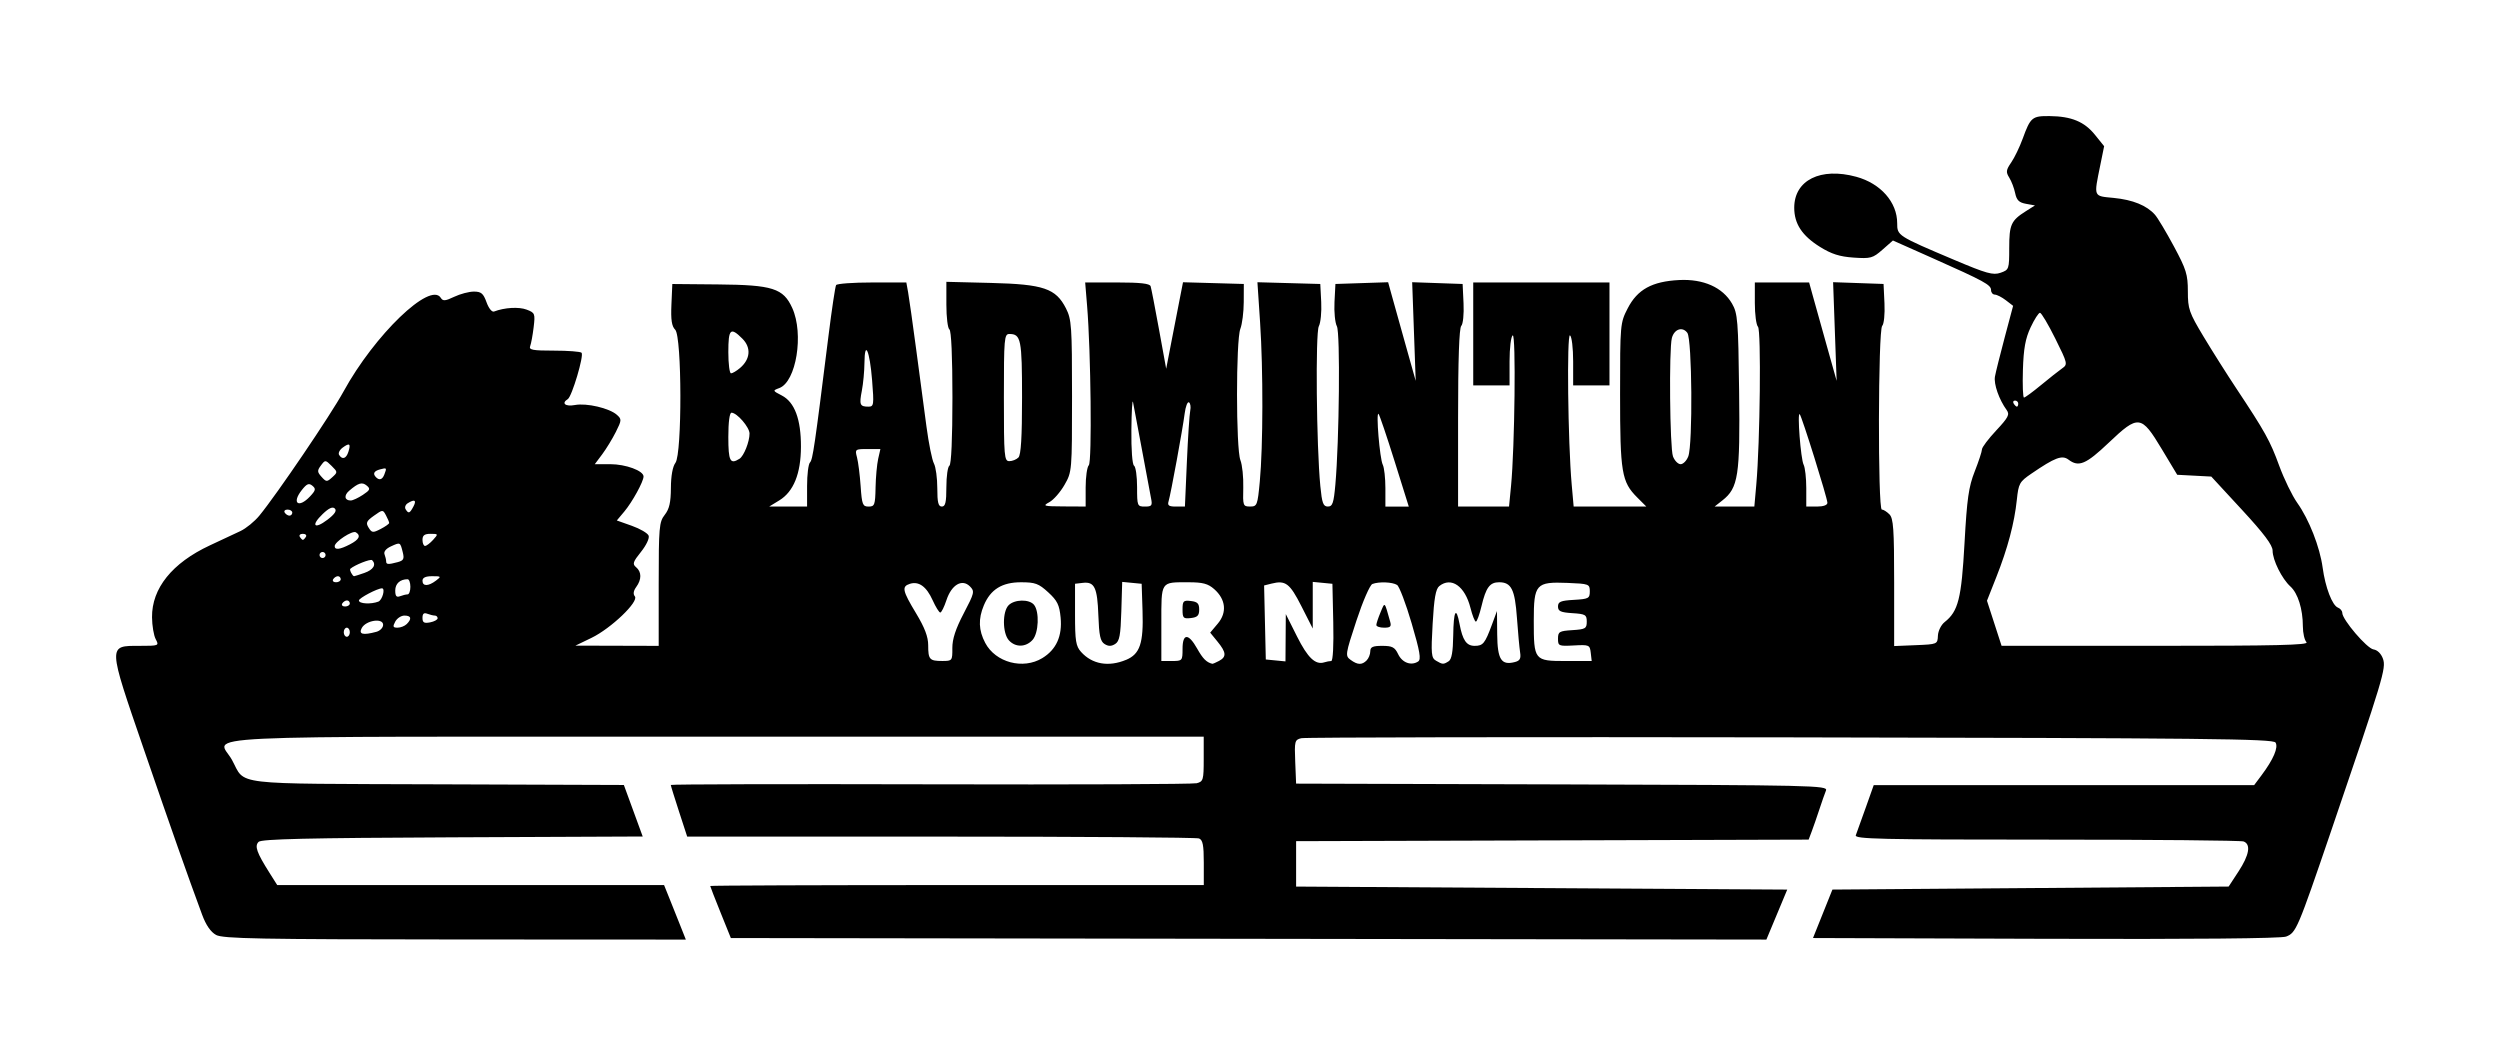 <?xml version="1.0" encoding="UTF-8" standalone="no"?>
<!-- Created with Inkscape (http://www.inkscape.org/) -->

<svg
   width="215.269mm"
   height="90.907mm"
   viewBox="0 0 215.269 90.907"
   version="1.1"
   id="svg5"
   inkscape:version="1.1.1 (3bf5ae0d25, 2021-09-20)"
   sodipodi:docname="medal-hanger-badminton.svg"
   xmlns:inkscape="http://www.inkscape.org/namespaces/inkscape"
   xmlns:sodipodi="http://sodipodi.sourceforge.net/DTD/sodipodi-0.dtd"
   xmlns="http://www.w3.org/2000/svg"
   xmlns:svg="http://www.w3.org/2000/svg">
  <sodipodi:namedview
     id="namedview7"
     pagecolor="#ffffff"
     bordercolor="#666666"
     borderopacity="1.0"
     inkscape:pageshadow="2"
     inkscape:pageopacity="0.0"
     inkscape:pagecheckerboard="0"
     inkscape:document-units="mm"
     showgrid="false"
     fit-margin-top="10"
     fit-margin-left="10"
     fit-margin-right="10"
     fit-margin-bottom="10"
     inkscape:zoom="0.64052329"
     inkscape:cx="406.69872"
     inkscape:cy="172.51519"
     inkscape:window-width="1920"
     inkscape:window-height="1017"
     inkscape:window-x="-8"
     inkscape:window-y="-8"
     inkscape:window-maximized="1"
     inkscape:current-layer="layer1" />
  <defs
     id="defs2" />
  <g
     inkscape:label="Calque 1"
     inkscape:groupmode="layer"
     id="layer1"
     transform="translate(2.561,-103.055)">
    <path
       style="display:inline;fill:#000000;stroke-width:0.261"
       d="m 16.044,183.56 c -0.461,-0.251 -0.869,-0.843 -1.204,-1.75 -1.28,-3.463 -2.581,-7.154 -5.022,-14.256 -3.111,-9.052 -3.104,-8.886 -0.373,-8.886 1.68,0 1.704,-0.01 1.403,-0.573 -0.169,-0.315 -0.312,-1.166 -0.318,-1.89 -0.022,-2.493 1.732,-4.672 4.981,-6.189 0.964,-0.45 2.148,-1.004 2.632,-1.232 0.484,-0.228 1.216,-0.825 1.628,-1.327 1.523,-1.856 6.133,-8.654 7.243,-10.681 2.677,-4.889 7.488,-9.52 8.383,-8.071 0.179,0.29 0.382,0.273 1.154,-0.095 0.515,-0.246 1.277,-0.447 1.693,-0.447 0.629,0 0.813,0.155 1.089,0.919 0.192,0.53 0.467,0.868 0.65,0.797 0.898,-0.345 2.137,-0.417 2.805,-0.163 0.714,0.271 0.743,0.344 0.602,1.517 -0.081,0.677 -0.215,1.407 -0.298,1.623 -0.127,0.329 0.2,0.391 2.046,0.391 1.208,0 2.279,0.082 2.378,0.182 0.224,0.224 -0.83,3.773 -1.185,3.992 -0.582,0.359 -0.214,0.665 0.614,0.51 1.01,-0.189 2.969,0.269 3.616,0.847 0.419,0.374 0.414,0.461 -0.095,1.475 -0.297,0.592 -0.827,1.458 -1.176,1.925 l -0.635,0.847 h 1.33 c 1.335,0 2.868,0.566 2.868,1.06 0,0.435 -0.972,2.206 -1.66,3.023 l -0.642,0.764 1.296,0.46 c 0.713,0.253 1.363,0.635 1.445,0.849 0.084,0.219 -0.203,0.826 -0.658,1.393 -0.694,0.864 -0.754,1.049 -0.424,1.322 0.484,0.402 0.489,1.052 0.014,1.703 -0.243,0.333 -0.284,0.609 -0.119,0.808 0.369,0.445 -2.049,2.759 -3.734,3.574 l -1.383,0.669 3.585,0.01 3.585,0.01 v -5.31 c 0,-4.915 0.039,-5.359 0.521,-5.973 0.394,-0.501 0.523,-1.067 0.53,-2.317 0.005,-1.039 0.151,-1.842 0.391,-2.16 0.579,-0.766 0.561,-10.881 -0.02,-11.462 -0.302,-0.302 -0.384,-0.845 -0.326,-2.17 l 0.077,-1.767 3.94,0.036 c 4.706,0.043 5.615,0.332 6.387,2.03 1.013,2.231 0.344,6.355 -1.119,6.896 -0.582,0.215 -0.578,0.226 0.218,0.637 1.106,0.572 1.658,2.049 1.65,4.42 -0.007,2.313 -0.635,3.864 -1.869,4.616 l -0.863,0.526 1.63,0.001 1.63,0.001 v -1.773 c 0,-0.975 0.112,-1.885 0.25,-2.023 0.238,-0.238 0.4,-1.347 1.594,-10.907 0.284,-2.278 0.58,-4.244 0.656,-4.367 0.076,-0.124 1.468,-0.225 3.093,-0.225 h 2.954 l 0.153,0.847 c 0.084,0.466 0.395,2.666 0.691,4.889 0.296,2.223 0.696,5.227 0.89,6.676 0.193,1.449 0.482,2.878 0.642,3.177 0.16,0.298 0.29,1.254 0.29,2.124 0,1.232 0.086,1.582 0.391,1.582 0.307,0 0.391,-0.36 0.391,-1.679 0,-0.924 0.117,-1.752 0.261,-1.841 0.161,-0.1 0.261,-2.344 0.261,-5.866 0,-3.522 -0.1,-5.767 -0.261,-5.866 -0.143,-0.089 -0.261,-1.047 -0.261,-2.13 v -1.969 l 3.846,0.096 c 4.526,0.113 5.578,0.471 6.453,2.193 0.48,0.945 0.521,1.542 0.521,7.545 0,6.465 -0.005,6.528 -0.648,7.65 -0.356,0.623 -0.943,1.293 -1.304,1.489 -0.606,0.33 -0.513,0.358 1.235,0.367 l 1.89,0.01 v -1.643 c 0,-0.903 0.122,-1.764 0.271,-1.913 0.281,-0.281 0.18,-9.753 -0.146,-13.718 l -0.166,-2.021 h 2.766 c 1.984,0 2.796,0.092 2.87,0.326 0.057,0.179 0.382,1.851 0.721,3.715 l 0.618,3.39 0.454,-2.347 c 0.25,-1.291 0.576,-2.967 0.725,-3.724 l 0.27,-1.378 2.618,0.074 2.618,0.074 -0.006,1.564 c -0.003,0.86 -0.135,1.895 -0.292,2.298 -0.385,0.988 -0.381,10.333 0.004,11.308 0.16,0.404 0.271,1.467 0.247,2.364 -0.041,1.563 -0.017,1.63 0.589,1.63 0.602,0 0.642,-0.104 0.834,-2.151 0.285,-3.03 0.297,-9.611 0.026,-13.698 l -0.23,-3.464 2.706,0.075 2.707,0.075 0.08,1.554 c 0.044,0.855 -0.049,1.794 -0.206,2.087 -0.298,0.556 -0.206,10.296 0.13,13.762 0.142,1.471 0.249,1.76 0.648,1.76 0.404,0 0.504,-0.292 0.646,-1.89 0.337,-3.797 0.427,-13.079 0.131,-13.632 -0.157,-0.294 -0.25,-1.233 -0.206,-2.088 l 0.08,-1.554 2.269,-0.075 2.269,-0.075 0.309,1.118 c 0.17,0.615 0.704,2.526 1.187,4.247 l 0.879,3.129 -0.152,-4.248 -0.152,-4.248 2.172,0.076 2.172,0.076 0.079,1.668 c 0.044,0.93 -0.043,1.79 -0.196,1.942 -0.179,0.179 -0.274,2.919 -0.274,7.914 v 7.639 h 2.194 2.194 l 0.171,-1.76 c 0.323,-3.339 0.433,-13.156 0.145,-12.978 -0.15,0.093 -0.271,1.089 -0.271,2.238 v 2.07 h -1.564 -1.564 v -4.432 -4.432 h 5.866 5.866 v 4.432 4.432 h -1.564 -1.564 v -2.07 c 0,-1.15 -0.12,-2.145 -0.271,-2.238 -0.286,-0.177 -0.18,9.187 0.146,12.847 l 0.168,1.89 h 3.127 3.127 l -0.782,-0.782 c -1.343,-1.343 -1.474,-2.136 -1.474,-8.872 0,-6.039 0.01,-6.154 0.655,-7.407 0.838,-1.629 2.093,-2.32 4.429,-2.44 2.093,-0.107 3.747,0.63 4.557,2.032 0.485,0.839 0.534,1.448 0.609,7.545 0.09,7.279 -0.07,8.321 -1.441,9.4 l -0.666,0.524 h 1.709 1.709 l 0.168,-1.89 c 0.325,-3.65 0.428,-13.305 0.145,-13.587 -0.149,-0.149 -0.271,-1.068 -0.271,-2.044 v -1.773 h 2.337 2.337 l 0.306,1.108 c 0.168,0.609 0.701,2.516 1.185,4.237 l 0.879,3.129 -0.152,-4.248 -0.152,-4.248 2.172,0.076 2.172,0.076 0.079,1.668 c 0.044,0.93 -0.043,1.79 -0.196,1.942 -0.351,0.351 -0.383,15.814 -0.032,15.814 0.133,0 0.426,0.184 0.652,0.41 0.346,0.346 0.41,1.254 0.41,5.878 v 5.468 l 1.868,-0.077 c 1.851,-0.076 1.869,-0.083 1.9,-0.816 0.018,-0.411 0.275,-0.932 0.58,-1.173 1.175,-0.929 1.446,-2.008 1.712,-6.813 0.211,-3.816 0.356,-4.834 0.877,-6.157 0.343,-0.872 0.624,-1.727 0.624,-1.901 0,-0.174 0.552,-0.906 1.226,-1.627 1.042,-1.114 1.178,-1.376 0.907,-1.749 -0.663,-0.913 -1.131,-2.25 -1.014,-2.896 0.067,-0.369 0.446,-1.89 0.842,-3.379 l 0.721,-2.708 -0.624,-0.48 c -0.343,-0.264 -0.771,-0.482 -0.95,-0.486 -0.179,-0.003 -0.326,-0.179 -0.326,-0.39 0,-0.452 -0.57,-0.763 -5.072,-2.767 l -3.377,-1.503 -0.9,0.791 c -0.834,0.732 -1.017,0.783 -2.489,0.681 -1.203,-0.083 -1.906,-0.307 -2.893,-0.923 -1.543,-0.963 -2.216,-1.988 -2.216,-3.372 0,-2.373 2.269,-3.503 5.345,-2.663 2.097,0.573 3.52,2.188 3.52,3.995 0,1.076 0.018,1.088 4.923,3.164 2.774,1.174 3.334,1.33 3.976,1.106 0.73,-0.254 0.748,-0.305 0.748,-2.141 0,-2.008 0.157,-2.355 1.434,-3.163 l 0.782,-0.495 -0.772,-0.139 c -0.601,-0.109 -0.807,-0.313 -0.933,-0.921 -0.089,-0.43 -0.318,-1.03 -0.509,-1.334 -0.3,-0.478 -0.277,-0.655 0.169,-1.304 0.284,-0.413 0.73,-1.337 0.991,-2.054 0.67,-1.84 0.81,-1.957 2.323,-1.941 1.876,0.021 2.987,0.481 3.9,1.615 l 0.788,0.978 -0.331,1.629 c -0.566,2.787 -0.621,2.652 1.152,2.824 1.65,0.161 2.849,0.649 3.557,1.451 0.235,0.266 0.968,1.49 1.629,2.721 1.065,1.982 1.202,2.425 1.202,3.879 0,1.514 0.105,1.815 1.351,3.89 0.743,1.237 2.005,3.233 2.803,4.436 2.501,3.769 2.926,4.534 3.709,6.677 0.42,1.147 1.12,2.589 1.557,3.204 1.015,1.428 1.945,3.8 2.186,5.576 0.232,1.708 0.825,3.256 1.32,3.446 0.204,0.078 0.371,0.282 0.371,0.452 0,0.58 2.122,3.064 2.687,3.146 0.34,0.049 0.662,0.368 0.817,0.809 0.283,0.808 0.031,1.646 -4.452,14.786 -2.907,8.521 -3.027,8.803 -3.895,9.133 -0.426,0.162 -8.038,0.232 -20.703,0.19 l -20.029,-0.067 0.836,-2.086 0.836,-2.086 17.059,-0.13 17.059,-0.13 0.851,-1.301 c 0.927,-1.417 1.083,-2.335 0.439,-2.582 -0.227,-0.087 -7.866,-0.158 -16.976,-0.158 -14.35,0 -16.544,-0.05 -16.418,-0.377 0.08,-0.208 0.459,-1.264 0.844,-2.347 l 0.699,-1.969 h 16.379 16.379 l 0.634,-0.847 c 1.025,-1.369 1.467,-2.4 1.208,-2.818 -0.2,-0.324 -5.94,-0.386 -41.763,-0.448 -22.842,-0.04 -41.8,-0.007 -42.129,0.073 -0.564,0.137 -0.594,0.251 -0.521,2.028 l 0.076,1.883 22.907,0.067 c 21.67,0.063 22.897,0.091 22.721,0.521 -0.102,0.25 -0.359,0.983 -0.57,1.628 -0.212,0.645 -0.507,1.495 -0.655,1.889 l -0.27,0.716 -22.066,0.067 -22.066,0.067 v 1.955 1.955 l 21.145,0.13 21.145,0.13 -0.898,2.152 -0.898,2.152 -44.584,-0.066 -44.584,-0.066 -0.888,-2.201 c -0.488,-1.211 -0.888,-2.237 -0.888,-2.281 0,-0.044 9.562,-0.08 21.25,-0.08 h 21.25 v -1.928 c 0,-1.517 -0.088,-1.961 -0.412,-2.086 -0.227,-0.087 -10.234,-0.158 -22.239,-0.158 H 56.611 l -0.706,-2.167 c -0.388,-1.192 -0.706,-2.218 -0.706,-2.281 0,-0.063 10.051,-0.088 22.336,-0.056 12.285,0.033 22.61,-0.009 22.944,-0.093 0.569,-0.143 0.609,-0.278 0.609,-2.08 v -1.927 H 59.103 c -47.176,0 -42.887,-0.206 -41.685,2.006 1.204,2.215 -0.374,2.028 17.668,2.094 l 16.073,0.058 0.811,2.218 0.811,2.218 -16.377,0.071 c -12.481,0.054 -16.453,0.147 -16.696,0.39 -0.363,0.363 -0.169,0.916 0.936,2.666 l 0.667,1.056 h 16.655 16.655 l 0.446,1.108 c 0.245,0.609 0.667,1.665 0.937,2.347 l 0.491,1.238 -19.877,-0.01 c -16.874,-0.009 -19.982,-0.068 -20.575,-0.389 z m 71.148,-23.838 c 1.202,-0.733 1.728,-1.898 1.574,-3.492 -0.105,-1.09 -0.284,-1.454 -1.068,-2.173 -0.823,-0.754 -1.121,-0.864 -2.345,-0.864 -1.632,0 -2.626,0.618 -3.199,1.991 -0.488,1.167 -0.452,2.144 0.119,3.228 0.89,1.691 3.26,2.322 4.919,1.31 z m -2.88,-1.53 c -0.557,-0.615 -0.57,-2.476 -0.022,-3.024 0.511,-0.511 1.771,-0.533 2.182,-0.038 0.484,0.583 0.407,2.441 -0.124,3.028 -0.58,0.641 -1.473,0.656 -2.036,0.034 z m 10.092,1.682 c 1.196,-0.5 1.507,-1.426 1.416,-4.219 l -0.076,-2.332 -0.838,-0.081 -0.838,-0.081 -0.075,2.53 c -0.061,2.074 -0.157,2.582 -0.531,2.817 -0.332,0.209 -0.581,0.209 -0.913,1.9e-4 -0.364,-0.229 -0.472,-0.729 -0.533,-2.463 -0.085,-2.401 -0.331,-2.918 -1.335,-2.802 l -0.674,0.078 v 2.646 c 0,2.279 0.072,2.726 0.521,3.225 0.958,1.063 2.365,1.31 3.874,0.68 z m 8.006,0.089 c 0.657,-0.351 0.625,-0.733 -0.14,-1.668 l -0.625,-0.765 0.658,-0.782 c 0.806,-0.958 0.686,-2.087 -0.315,-2.968 -0.529,-0.466 -0.981,-0.587 -2.195,-0.587 -2.447,0 -2.353,-0.142 -2.353,3.548 v 3.231 h 0.913 c 0.891,0 0.913,-0.025 0.913,-1.043 0,-1.356 0.506,-1.364 1.261,-0.02 0.487,0.866 0.797,1.178 1.298,1.303 0.045,0.011 0.309,-0.101 0.587,-0.249 z m -3.146,-4.423 c 0,-0.737 0.07,-0.809 0.717,-0.734 0.569,0.066 0.717,0.217 0.717,0.734 0,0.517 -0.148,0.669 -0.717,0.734 -0.647,0.074 -0.717,0.003 -0.717,-0.734 z m 12.805,4.432 c 0.147,0 0.218,-1.352 0.174,-3.324 l -0.073,-3.324 -0.847,-0.082 -0.847,-0.082 v 2.008 2.008 l -0.978,-1.926 c -1.001,-1.971 -1.363,-2.245 -2.571,-1.942 l -0.639,0.16 0.073,3.187 0.073,3.187 0.847,0.082 0.847,0.082 0.014,-2.037 0.014,-2.037 0.968,1.931 c 0.923,1.842 1.586,2.469 2.35,2.223 0.191,-0.062 0.458,-0.112 0.594,-0.112 z m 3.048,-0.052 c 0.172,-0.172 0.313,-0.524 0.313,-0.782 0,-0.373 0.212,-0.469 1.029,-0.469 0.865,0 1.083,0.114 1.371,0.717 0.353,0.738 1.121,1.019 1.721,0.629 0.271,-0.176 0.156,-0.849 -0.561,-3.295 -0.496,-1.69 -1.06,-3.173 -1.253,-3.296 -0.402,-0.255 -1.56,-0.3 -2.126,-0.083 -0.213,0.082 -0.826,1.493 -1.375,3.161 -0.958,2.913 -0.975,3.025 -0.5,3.373 0.604,0.441 0.975,0.454 1.382,0.046 z m 0.834,-3.047 c 0,-0.127 0.162,-0.616 0.36,-1.086 0.39,-0.927 0.325,-0.99 0.831,0.796 0.12,0.424 0.023,0.521 -0.521,0.521 -0.368,0 -0.669,-0.104 -0.669,-0.231 z m 6.23,3.121 c 0.255,-0.161 0.372,-0.824 0.391,-2.212 0.029,-2.144 0.252,-2.558 0.543,-1.009 0.265,1.415 0.596,1.895 1.303,1.895 0.722,0 0.887,-0.203 1.485,-1.82 l 0.436,-1.179 0.02,2.011 c 0.022,2.174 0.352,2.688 1.53,2.38 0.427,-0.112 0.527,-0.3 0.442,-0.834 -0.06,-0.379 -0.183,-1.719 -0.273,-2.976 -0.174,-2.445 -0.483,-3.058 -1.536,-3.058 -0.8,0 -1.134,0.453 -1.514,2.054 -0.175,0.735 -0.393,1.336 -0.485,1.336 -0.092,0 -0.302,-0.53 -0.465,-1.178 -0.473,-1.877 -1.651,-2.705 -2.683,-1.885 -0.309,0.245 -0.451,1.048 -0.575,3.244 -0.148,2.617 -0.117,2.946 0.295,3.186 0.566,0.33 0.631,0.333 1.085,0.045 z m -42.739,-1.13 c -0.004,-0.784 0.282,-1.658 0.978,-2.987 0.929,-1.775 0.959,-1.904 0.537,-2.328 -0.675,-0.678 -1.583,-0.148 -2.021,1.179 -0.195,0.59 -0.434,1.072 -0.533,1.072 -0.099,0 -0.394,-0.476 -0.657,-1.059 -0.533,-1.182 -1.192,-1.658 -1.958,-1.415 -0.724,0.23 -0.65,0.583 0.531,2.541 0.741,1.229 1.043,2.022 1.043,2.743 0,1.235 0.113,1.361 1.217,1.361 0.85,0 0.869,-0.025 0.863,-1.108 z m 54.972,0.402 c -0.079,-0.679 -0.136,-0.704 -1.451,-0.632 -1.309,0.071 -1.369,0.045 -1.369,-0.583 0,-0.599 0.11,-0.664 1.238,-0.736 1.126,-0.072 1.238,-0.139 1.238,-0.731 0,-0.593 -0.112,-0.659 -1.238,-0.731 -1.013,-0.065 -1.238,-0.169 -1.238,-0.573 0,-0.412 0.227,-0.507 1.369,-0.572 1.265,-0.073 1.369,-0.128 1.369,-0.731 0,-0.629 -0.066,-0.654 -1.922,-0.729 -2.72,-0.109 -2.902,0.096 -2.902,3.264 0,3.415 0.038,3.462 2.764,3.462 h 2.224 z m 61.633,-0.91 c -0.172,-0.172 -0.314,-0.788 -0.314,-1.369 -0.002,-1.483 -0.428,-2.847 -1.071,-3.429 -0.734,-0.664 -1.535,-2.276 -1.535,-3.089 0,-0.473 -0.745,-1.466 -2.64,-3.518 l -2.64,-2.859 -1.467,-0.077 -1.467,-0.077 -1.331,-2.216 c -1.767,-2.942 -2.011,-2.972 -4.566,-0.545 -1.959,1.861 -2.583,2.124 -3.46,1.46 -0.555,-0.42 -1.161,-0.192 -3.206,1.207 -1.017,0.695 -1.1,0.845 -1.246,2.245 -0.21,2.004 -0.785,4.173 -1.764,6.65 l -0.808,2.044 0.628,1.939 0.628,1.939 13.284,0.004 c 10.332,0.003 13.215,-0.065 12.971,-0.309 z M 27.562,157.495 c 0,-0.215 -0.117,-0.391 -0.261,-0.391 -0.143,0 -0.261,0.176 -0.261,0.391 0,0.215 0.117,0.391 0.261,0.391 0.143,0 0.261,-0.176 0.261,-0.391 z m 2.281,-0.034 c 0.323,-0.086 0.587,-0.358 0.587,-0.603 0,-0.616 -1.483,-0.393 -1.842,0.277 -0.287,0.537 0.096,0.637 1.255,0.326 z m 2.62,-0.67 c 0.458,-0.458 0.383,-0.73 -0.199,-0.73 -0.282,0 -0.638,0.235 -0.791,0.521 -0.232,0.433 -0.198,0.521 0.199,0.521 0.263,0 0.619,-0.141 0.791,-0.313 z m 2.659,-0.5 c 0,-0.127 -0.108,-0.23 -0.239,-0.23 -0.132,0 -0.425,-0.071 -0.652,-0.158 -0.29,-0.111 -0.412,-0.006 -0.412,0.355 0,0.407 0.135,0.487 0.652,0.389 0.359,-0.069 0.652,-0.228 0.652,-0.355 z m -7.561,-1.273 c 0,-0.143 -0.11,-0.261 -0.245,-0.261 -0.135,0 -0.318,0.117 -0.406,0.261 -0.089,0.143 0.022,0.261 0.245,0.261 0.224,0 0.406,-0.117 0.406,-0.261 z m 2.456,-0.158 c 0.344,-0.132 0.622,-1.145 0.314,-1.145 -0.392,0 -1.987,0.84 -1.987,1.046 0,0.285 1.03,0.346 1.673,0.099 z m 2.52,-0.624 c 0.132,0 0.239,-0.293 0.239,-0.652 0,-0.359 -0.108,-0.652 -0.239,-0.652 -0.647,0 -1.064,0.38 -1.064,0.968 0,0.487 0.104,0.612 0.412,0.494 0.227,-0.087 0.52,-0.158 0.652,-0.158 z m 2.44,-1.182 c 0.479,-0.362 0.462,-0.383 -0.326,-0.383 -0.566,0 -0.832,0.125 -0.832,0.391 0,0.492 0.501,0.489 1.158,-0.008 z m -8.198,-0.122 c 0,-0.143 -0.11,-0.261 -0.245,-0.261 -0.135,0 -0.318,0.117 -0.406,0.261 -0.089,0.143 0.022,0.261 0.245,0.261 0.224,0 0.406,-0.117 0.406,-0.261 z m 2.047,-0.547 c 0.767,-0.268 1.037,-0.715 0.658,-1.094 -0.131,-0.131 -1.502,0.41 -1.883,0.744 -0.094,0.082 0.192,0.636 0.329,0.636 0.042,0 0.446,-0.129 0.897,-0.286 z m 2.861,-0.926 c 0.502,-0.135 0.577,-0.279 0.435,-0.843 -0.223,-0.89 -0.21,-0.883 -1.017,-0.515 -0.427,0.195 -0.641,0.458 -0.555,0.683 0.077,0.201 0.14,0.474 0.14,0.605 0,0.279 0.171,0.291 0.997,0.07 z m -6.212,-0.613 c 0,-0.143 -0.117,-0.261 -0.261,-0.261 -0.143,0 -0.261,0.117 -0.261,0.261 0,0.143 0.117,0.261 0.261,0.261 0.143,0 0.261,-0.117 0.261,-0.261 z m 2.099,-0.919 c 0.794,-0.411 0.963,-0.756 0.507,-1.037 -0.295,-0.183 -1.823,0.816 -1.823,1.192 0,0.351 0.438,0.3 1.317,-0.155 z m 7.157,-0.384 c 0.461,-0.509 0.455,-0.521 -0.22,-0.521 -0.518,0 -0.692,0.131 -0.692,0.521 0,0.287 0.099,0.521 0.22,0.521 0.121,0 0.433,-0.235 0.692,-0.521 z m -10.951,-0.261 c 0.089,-0.143 -0.029,-0.261 -0.261,-0.261 -0.232,0 -0.349,0.117 -0.261,0.261 0.089,0.143 0.206,0.261 0.261,0.261 0.055,0 0.172,-0.117 0.261,-0.261 z m 7.17,-1.197 c 0,-0.077 -0.123,-0.371 -0.274,-0.653 -0.271,-0.507 -0.282,-0.507 -1.037,0.03 -0.65,0.463 -0.718,0.615 -0.457,1.032 0.278,0.446 0.37,0.455 1.037,0.11 0.402,-0.208 0.732,-0.442 0.732,-0.519 z m -4.679,-1.24 c -0.188,-0.188 -0.51,-0.043 -1.046,0.471 -1.039,0.995 -0.734,1.364 0.408,0.493 0.629,-0.48 0.825,-0.776 0.638,-0.964 z m -3.664,0.351 c 0,-0.143 -0.183,-0.261 -0.406,-0.261 -0.224,0 -0.334,0.117 -0.245,0.261 0.089,0.143 0.272,0.261 0.406,0.261 0.135,0 0.245,-0.117 0.245,-0.261 z m 10.429,-0.521 c 0.295,-0.552 0.105,-0.663 -0.49,-0.286 -0.198,0.125 -0.279,0.358 -0.18,0.517 0.249,0.402 0.349,0.367 0.67,-0.232 z m 39.795,-1.63 c 0.018,-0.896 0.12,-2.011 0.225,-2.477 l 0.192,-0.847 h -1.103 c -1.076,0 -1.098,0.018 -0.912,0.717 0.105,0.394 0.246,1.509 0.313,2.477 0.11,1.594 0.175,1.76 0.687,1.76 0.516,0 0.568,-0.142 0.599,-1.63 z m 23.721,0.913 c -0.079,-0.394 -0.435,-2.301 -0.792,-4.237 -0.356,-1.936 -0.698,-3.755 -0.759,-4.041 -0.061,-0.287 -0.125,0.792 -0.141,2.396 -0.018,1.698 0.079,2.985 0.23,3.079 0.143,0.089 0.261,0.917 0.261,1.841 0,1.631 0.019,1.679 0.673,1.679 0.595,0 0.656,-0.083 0.529,-0.717 z m 3.086,-3.129 c 0.093,-2.115 0.223,-4.103 0.289,-4.416 0.066,-0.314 0.016,-0.634 -0.109,-0.712 -0.126,-0.078 -0.292,0.355 -0.37,0.962 -0.176,1.37 -1.197,6.937 -1.385,7.556 -0.11,0.363 0.019,0.456 0.634,0.456 h 0.773 z m 17.884,-0.064 c -0.673,-2.151 -1.294,-3.981 -1.38,-4.067 -0.237,-0.237 0.105,3.87 0.364,4.375 0.124,0.242 0.226,1.151 0.226,2.021 v 1.582 h 1.007 1.007 z m 37.27,3.584 c -0.008,-0.427 -2.201,-7.443 -2.383,-7.626 -0.229,-0.229 0.088,3.871 0.336,4.349 0.125,0.242 0.228,1.151 0.228,2.021 v 1.582 h 0.913 c 0.56,0 0.91,-0.126 0.906,-0.326 z m -130.658,-0.547 c 0.491,-0.522 0.521,-0.658 0.202,-0.922 -0.3,-0.249 -0.48,-0.174 -0.918,0.383 -0.887,1.128 -0.273,1.591 0.715,0.54 z m 4.545,-0.131 c 0.628,-0.414 0.674,-0.524 0.337,-0.803 -0.398,-0.33 -0.718,-0.236 -1.515,0.448 -0.469,0.402 -0.396,0.839 0.14,0.836 0.171,-0.001 0.638,-0.217 1.038,-0.481 z m -2.688,-2.499 c -0.537,-0.53 -0.551,-0.53 -0.92,-0.035 -0.328,0.441 -0.321,0.562 0.057,0.98 0.406,0.449 0.46,0.451 0.92,0.035 0.476,-0.431 0.475,-0.455 -0.057,-0.98 z m 4.541,0.744 c 0.225,-0.585 0.215,-0.597 -0.363,-0.445 -0.535,0.14 -0.655,0.377 -0.348,0.684 0.286,0.286 0.543,0.199 0.711,-0.239 z m 112.28,-1.56 c 0.395,-1.039 0.328,-10.081 -0.079,-10.637 -0.415,-0.568 -1.126,-0.334 -1.333,0.439 -0.256,0.954 -0.177,9.485 0.095,10.199 0.14,0.368 0.436,0.669 0.658,0.669 0.222,0 0.518,-0.301 0.658,-0.669 z m -81.697,0.203 c 0.377,-0.239 0.864,-1.464 0.864,-2.171 0,-0.542 -1.084,-1.796 -1.553,-1.796 -0.167,0 -0.273,0.809 -0.273,2.086 0,2.089 0.156,2.393 0.961,1.881 z M 85.132,142.451 c 0.221,-0.221 0.313,-1.738 0.313,-5.162 0,-5.017 -0.092,-5.475 -1.095,-5.475 -0.437,0 -0.469,0.377 -0.469,5.475 0,5.099 0.032,5.475 0.469,5.475 0.258,0 0.61,-0.141 0.782,-0.313 z m -57.694,-0.489 c 0.224,-0.706 0.101,-0.799 -0.489,-0.367 -0.265,0.194 -0.405,0.478 -0.31,0.631 0.271,0.439 0.612,0.326 0.799,-0.263 z m 45.095,-6.173 c -0.203,-2.544 -0.64,-3.53 -0.658,-1.486 -0.006,0.71 -0.107,1.786 -0.224,2.392 -0.236,1.217 -0.171,1.376 0.563,1.376 0.47,0 0.49,-0.141 0.319,-2.281 z m 98.692,2.021 c 0,-0.143 -0.124,-0.261 -0.276,-0.261 -0.152,0 -0.204,0.117 -0.115,0.261 0.089,0.143 0.213,0.261 0.276,0.261 0.063,0 0.115,-0.117 0.115,-0.261 z m 1.96,-1.595 c 0.714,-0.59 1.53,-1.236 1.813,-1.434 0.502,-0.352 0.488,-0.415 -0.585,-2.577 -0.605,-1.219 -1.197,-2.216 -1.317,-2.216 -0.12,0 -0.483,0.565 -0.806,1.256 -0.449,0.958 -0.606,1.824 -0.663,3.65 -0.041,1.317 2.5e-4,2.394 0.092,2.394 0.092,0 0.752,-0.483 1.466,-1.074 z M 61.157,134.746 c 0.897,-0.759 0.979,-1.757 0.207,-2.529 -1.026,-1.026 -1.21,-0.85 -1.21,1.16 0,1.004 0.104,1.825 0.232,1.825 0.128,0 0.475,-0.205 0.771,-0.456 z"
       id="path854" />
  </g>
</svg>
